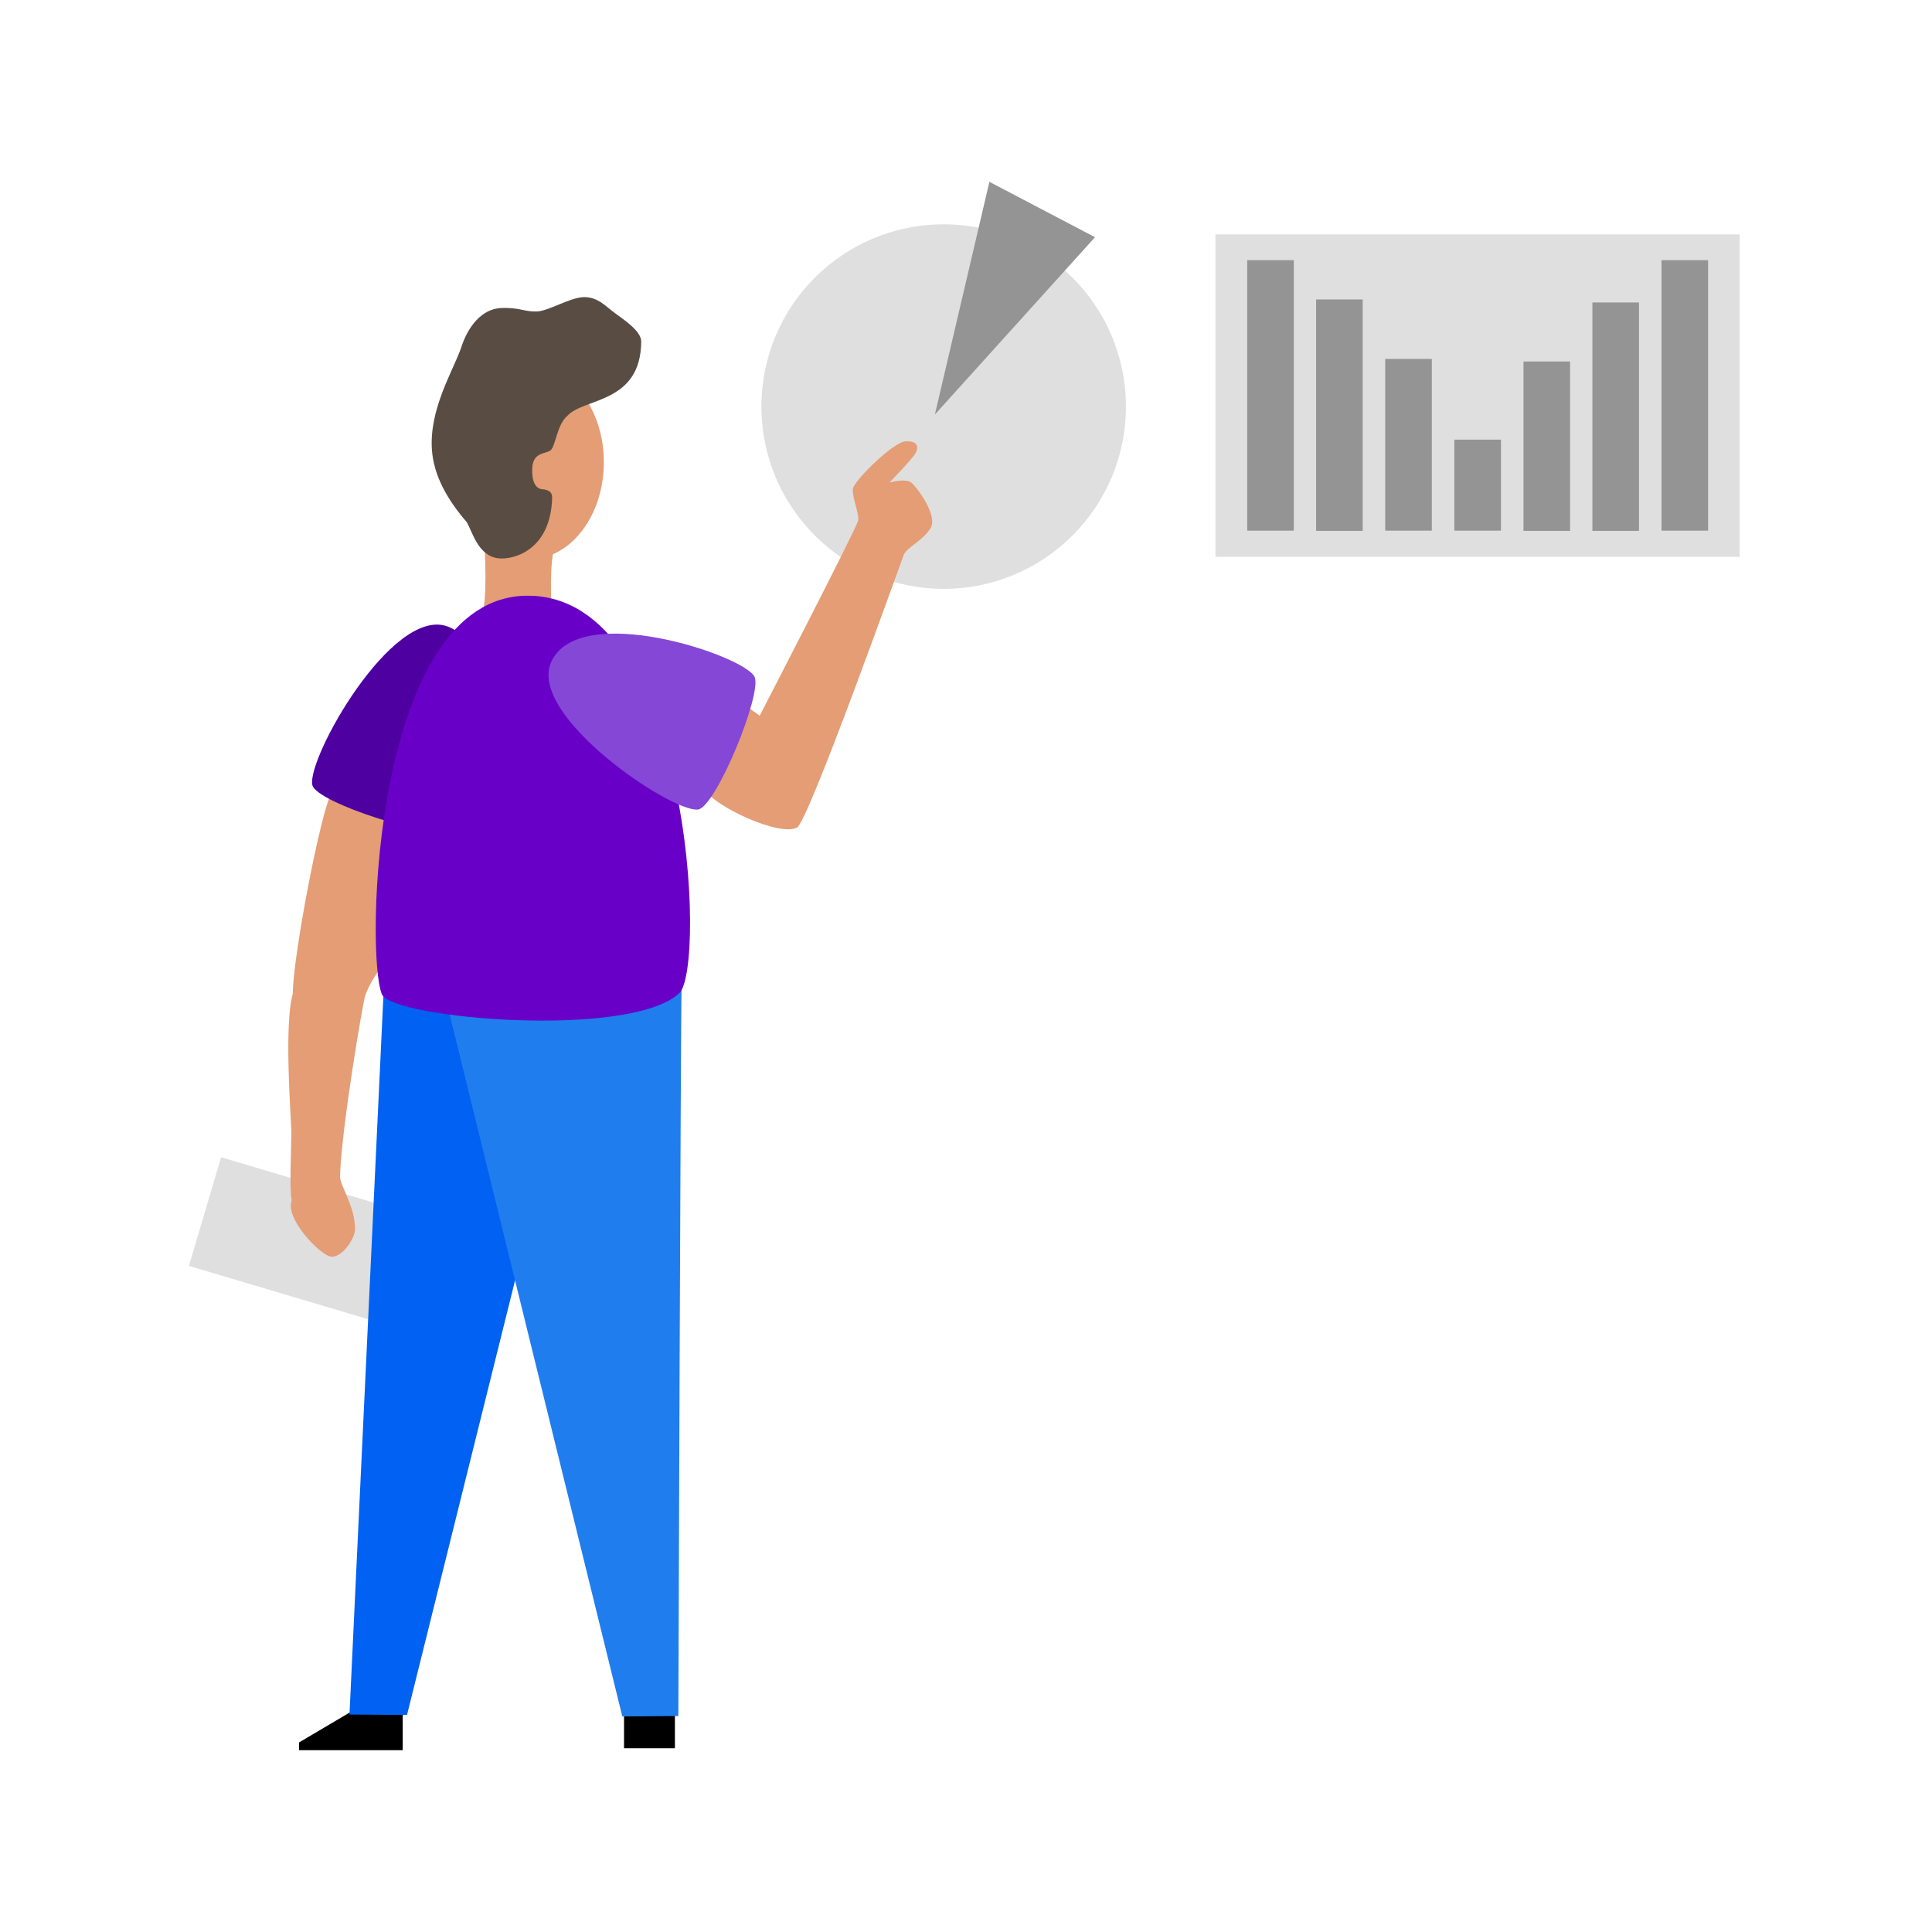 <?xml version="1.0" encoding="utf-8"?>
<!-- Generator: Adobe Illustrator 24.0.2, SVG Export Plug-In . SVG Version: 6.00 Build 0)  -->
<svg version="1.1" id="Layer_1" xmlns="http://www.w3.org/2000/svg" xmlns:xlink="http://www.w3.org/1999/xlink" x="0px" y="0px"
	 viewBox="0 0 900 900" style="enable-background:new 0 0 900 900;" xml:space="preserve">
<style type="text/css">
	.st0{fill:#DFDFDF;}
	.st1{fill:#0061F2;}
	.st2{fill:#207DED;}
	.st3{fill:#E49D75;}
	.st4{fill:#4E00A0;}
	.st5{fill:#6900C7;}
	.st6{fill:#8547D6;}
	.st7{fill:#594D43;}
	.st8{fill:#949494;}
</style>
<title>Artboard 1</title>
<g id="Layer_2_2_">
	<path class="st0" d="M354.7,189.4c0-46.9,38-84.9,84.9-84.9s84.9,38,84.9,84.9s-38,84.9-84.9,84.9l0,0
		C392.7,274.3,354.7,236.3,354.7,189.4L354.7,189.4z"/>
	<path d="M164,797.1l-24.7,14.6v3.6h48.3v-18.2L164,797.1z"/>
	<path d="M290.7,798.1h23.7v16.3h-23.7V798.1z"/>
	<path class="st0" d="M103,539.1l88.1,26.2l-15,50.6L88,589.7L103,539.1z"/>
	<path class="st1" d="M178.7,461.9l-15.9,336.8l26.8,0.2l54.8-220.4l-1.3-109.7L178.7,461.9z"/>
	<path class="st2" d="M317.5,461.2c-0.4,9.6-1.5,338.2-1.5,338.2l-26.1,0.2l-81.2-330.1C208.7,469.5,318,451.6,317.5,461.2z"/>
	<path class="st3" d="M154.7,368.7c-5.4,9.1-18.4,78.1-18.3,94.2c-4.2,14.5-0.8,57.9-0.7,63.7s-1,27.3,0.2,32.6
		c-3.3,8.4,13.3,25.7,18.4,26.2s11.1-8.5,11.1-12.8c0-10.9-7.1-20.2-7-24.7c0.7-22.6,10.5-80.1,11.7-84s5.4-11.4,8.9-14.5
		s5.2-70.2,5.2-70.2S157.6,363.8,154.7,368.7z"/>
	<path class="st3" d="M225.7,252.4c0,2.8,1.7,28.9-1.6,34.8s32.8,3.9,32.8-0.6s-1.2-25,1.7-32.5
		C261.6,246.7,225.7,249.6,225.7,252.4z"/>
	<path class="st3" d="M348.6,329.6l5.3,3.8c0,0,45.4-87.8,45.9-91s-3-11-2.5-14.7s18.8-21.8,24.5-22.1s6.2,2.5,4.8,5.3
		s-12.3,13.9-12.3,13.9s7.6-2.1,10.2,0s12.7,15.5,8.9,21.4s-11,8.8-12.4,12.3c-1.4,3.5-44.5,124.7-49.8,127.1
		c-8.9,4-37.8-10-42.1-16.9S348.6,329.6,348.6,329.6z"/>
	<path class="st4" d="M208.4,291.8c29.6,10.7,10.4,89.5,0.9,95c-7.5,4.3-61.9-12.8-63.8-21.1C142.8,353.5,182.6,282.5,208.4,291.8z"
		/>
	<path class="st5" d="M245.7,277.5c76.1-0.2,83.5,173.4,70.7,185.2c-23,21.4-133.6,11.8-138.5,0.5
		C170.1,444.6,173.8,277.8,245.7,277.5z"/>
	<path class="st6" d="M256.8,308.3c13.1-28.7,90.1-2.9,94.7,7c3.7,7.8-18,60.6-26.3,61.8C312.9,378.7,245.4,333.2,256.8,308.3z"/>
	<path class="st3" d="M212.5,215.3c0-24.9,15.4-45,34.4-45s34.4,20.2,34.4,45s-15.4,45.1-34.4,45.1S212.5,240.2,212.5,215.3z"/>
	<path class="st7" d="M201.2,209.5c-1.3-18.8,9.6-36.3,13.5-47.2c3.3-10.6,10-18.4,18.6-18.8s11,1.8,16.7,1.6s15.7-6.7,22.2-6.7
		s10.3,4.6,14.3,7.5s12.3,8.4,12.2,13.2c-0.2,28.9-26.6,26.2-34.3,34.5c-5.2,4.4-5.5,14.6-8.1,16.3s-8.3,0.7-8.4,8.9
		c-0.1,4.8,1.2,8.8,4.7,9.1c3.4,0.3,4.7,1.6,4.6,4.1c-0.7,24.2-17.8,28.8-24.8,28.1c-9.8-0.9-12.5-12.9-15-16.9
		C208.3,232.7,202,221.4,201.2,209.5z"/>
	<path class="st8" d="M435.5,193.1l12.7-54.2l12.7-54.2l24.6,12.9l24.6,12.9l-37.3,41.3L435.5,193.1z"/>
	<path class="st0" d="M566.2,109.2h244.2v150.2H566.2V109.2z"/>
	<path class="st8" d="M581,121.2h21.7v126H581V121.2z"/>
	<path class="st8" d="M613.1,139.5h21.7v107.8h-21.7V139.5z"/>
	<path class="st8" d="M645.3,167.2H667v80h-21.7V167.2z"/>
	<path class="st8" d="M677.5,204.8h21.7v42.4h-21.7V204.8z"/>
	<path class="st8" d="M709.7,168.4h21.7v78.9h-21.7V168.4z"/>
	<path class="st8" d="M741.8,140.9h21.7v106.4h-21.7V140.9z"/>
	<path class="st8" d="M774,121.2h21.7v126H774V121.2z"/>
</g>
</svg>
